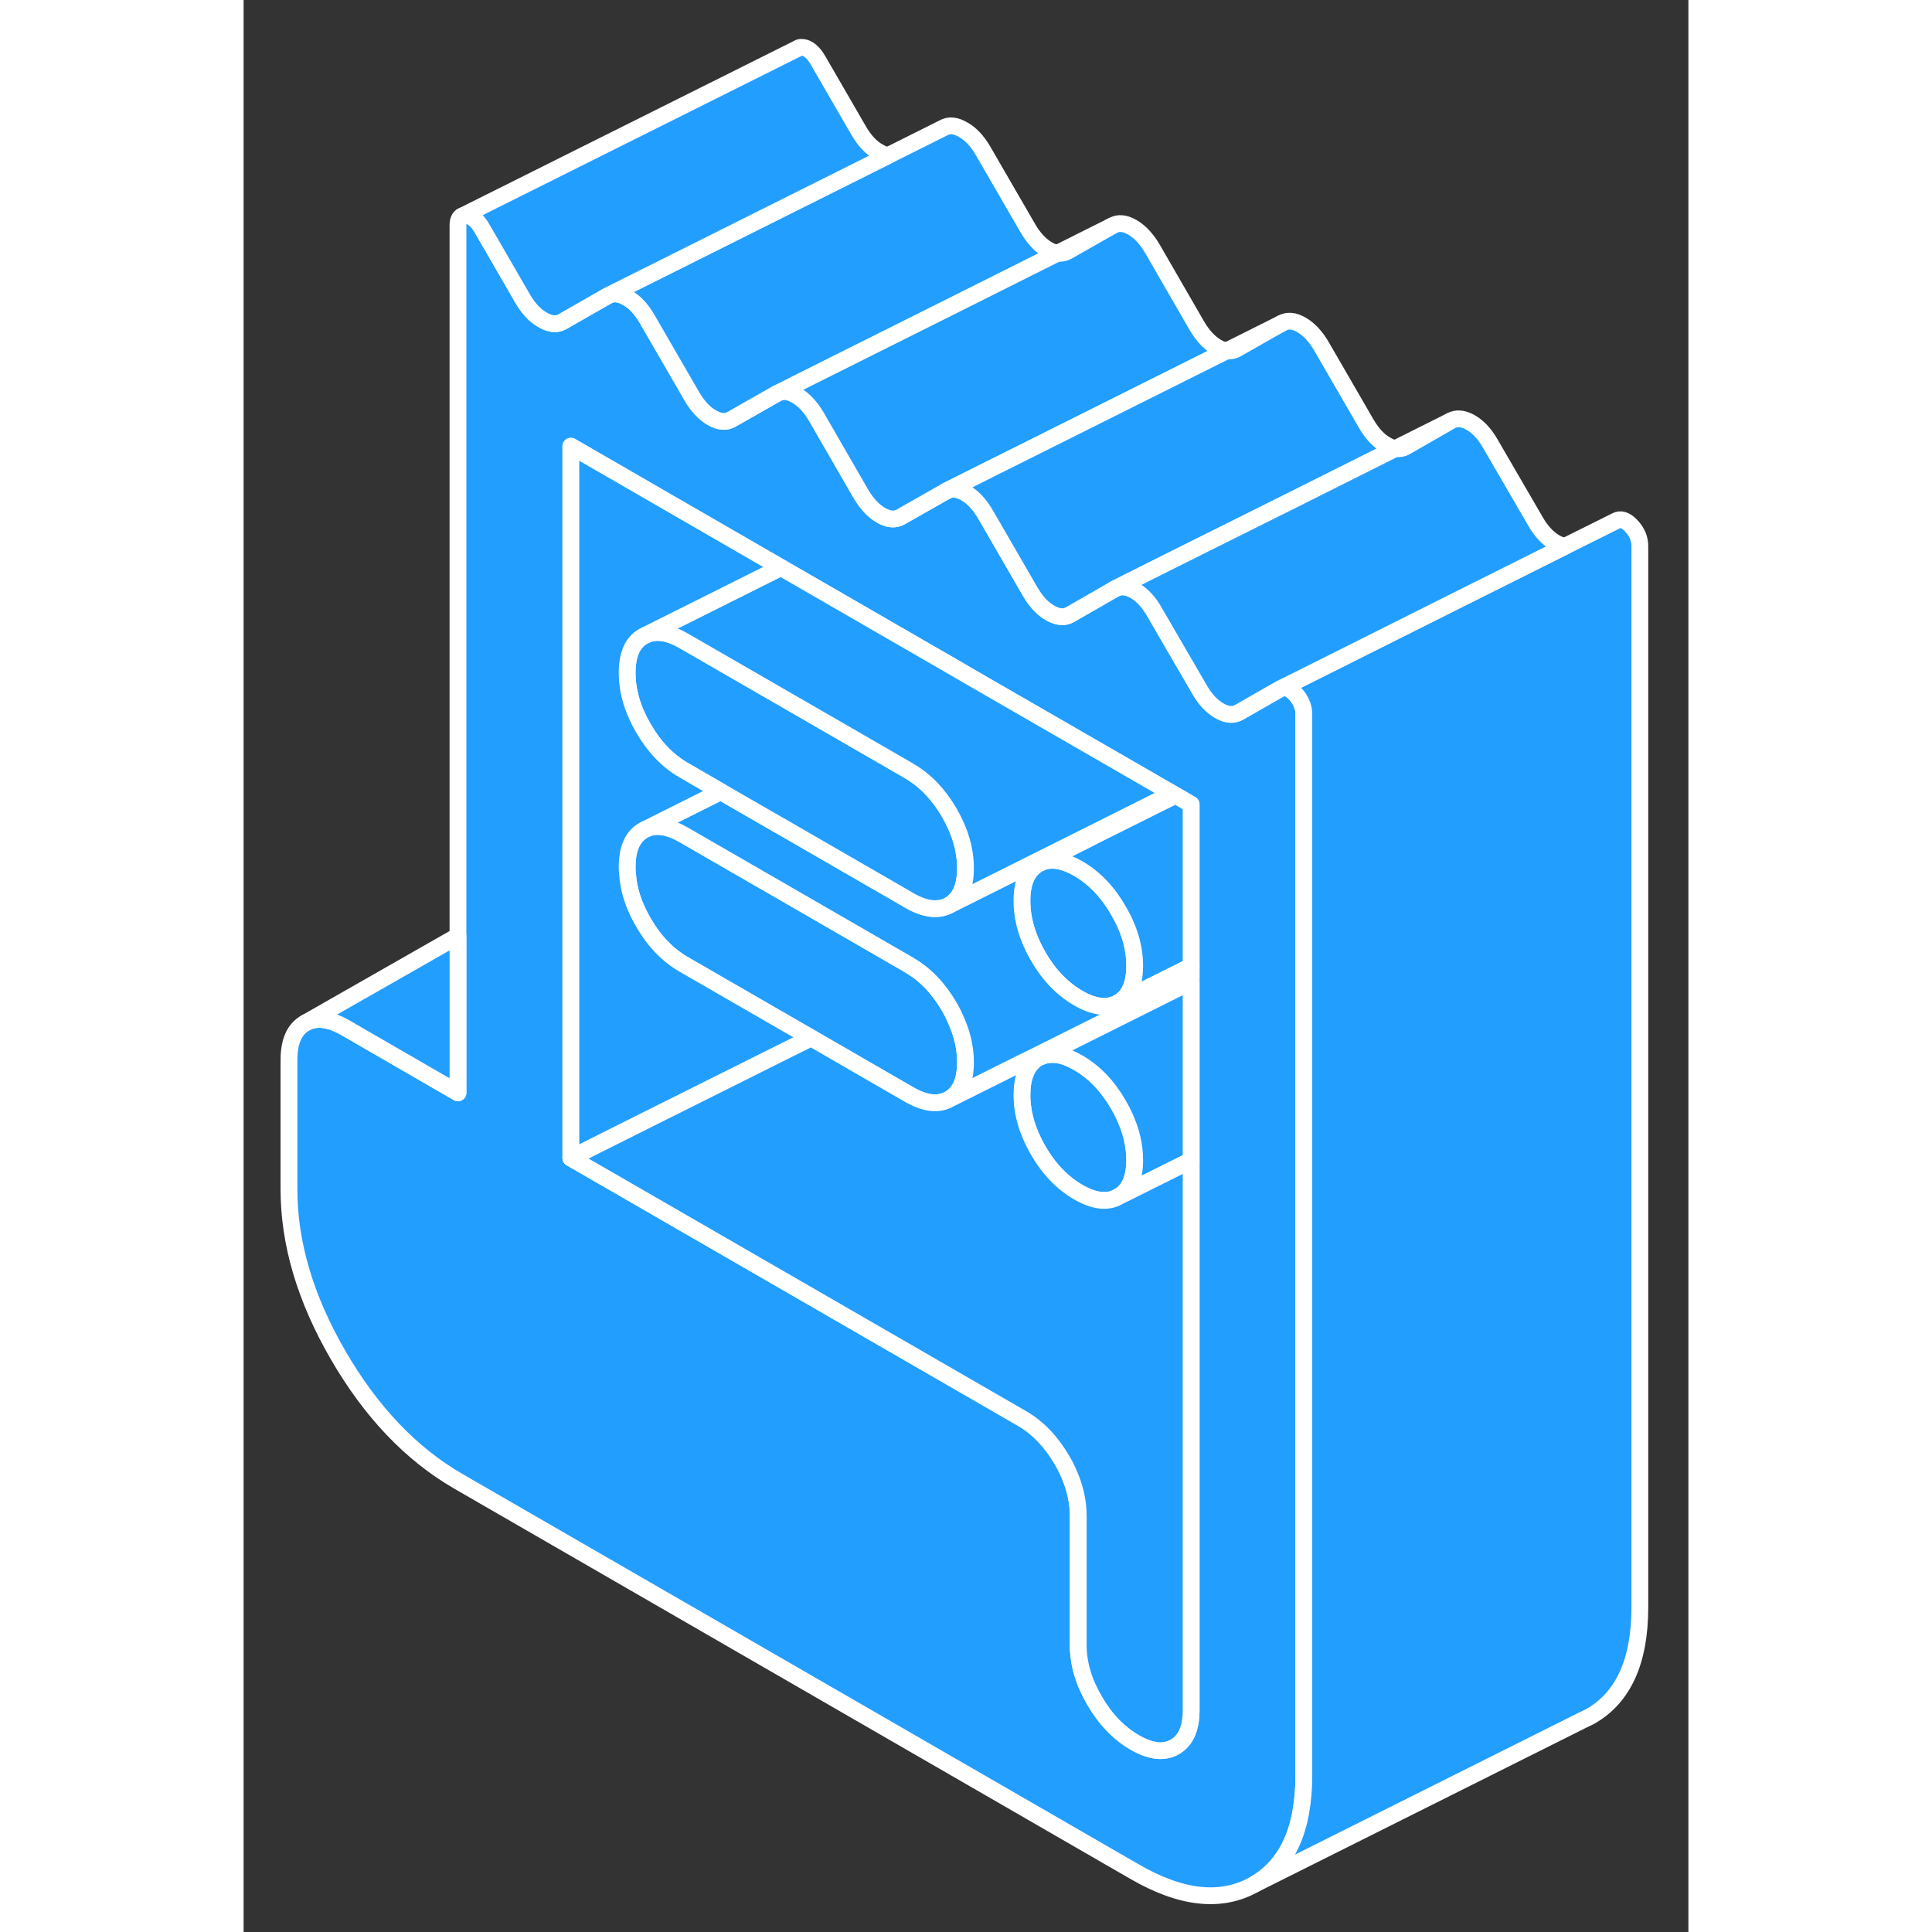 <svg width="48" height="48" viewBox="0 0 86 115" fill="#229EFF" xmlns="http://www.w3.org/2000/svg" stroke-width="1px" stroke-linecap="round" stroke-linejoin="round"><rect x="0" y="0" width="86" height="115" fill="#333333" stroke="none"/><path d="M62.96 41.84C62.88 41.65 62.76 41.47 62.6 41.3C62.27 40.95 61.96 40.85 61.68 41.01L59.25 42.4C58.91 42.59 58.52 42.56 58.07 42.3C57.63 42.04 57.23 41.62 56.9 41.04L54.21 36.41C53.88 35.83 53.49 35.41 53.04 35.15C52.59 34.9 52.2 34.86 51.86 35.05L49.18 36.59C48.84 36.78 48.45 36.74 48 36.48C47.56 36.23 47.17 35.81 46.83 35.23L44.15 30.6C43.81 30.02 43.42 29.6 42.97 29.34C42.94 29.32 42.92 29.31 42.89 29.3C42.47 29.08 42.11 29.06 41.8 29.24L39.48 30.56L39.11 30.77C38.81 30.94 38.46 30.93 38.07 30.74C38.03 30.72 37.98 30.7 37.94 30.67C37.49 30.41 37.1 29.99 36.76 29.42L34.08 24.78C33.74 24.21 33.35 23.79 32.9 23.53C32.85 23.5 32.8 23.48 32.76 23.46C32.37 23.27 32.03 23.26 31.73 23.43L29.04 24.96C28.71 25.15 28.31 25.12 27.87 24.86C27.42 24.6 27.03 24.18 26.69 23.6L24.01 18.97C23.67 18.39 23.28 17.97 22.83 17.72C22.39 17.46 21.99 17.42 21.66 17.61L18.97 19.15C18.64 19.34 18.25 19.3 17.8 19.04C17.35 18.79 16.96 18.37 16.62 17.79L14.19 13.59C13.91 13.11 13.6 12.85 13.27 12.82C13.17 12.81 13.08 12.82 13.01 12.86C12.84 12.93 12.76 13.12 12.76 13.44V65.05L6.05 61.17C5.1 60.63 4.3 60.53 3.66 60.9C3.02 61.27 2.7 62 2.7 63.09V70.79C2.7 74 3.67 77.29 5.63 80.67C7.59 84.05 9.97 86.54 12.76 88.16L53.04 111.41C55.84 113.03 58.21 113.27 60.17 112.16C62.13 111.04 63.11 108.88 63.11 105.67V42.51C63.11 42.27 63.06 42.05 62.96 41.84ZM56.4 101.79C56.4 102.89 56.07 103.61 55.43 103.98C54.79 104.35 53.99 104.26 53.04 103.71C52.09 103.16 51.29 102.33 50.65 101.22C50 100.11 49.68 99.01 49.68 97.92V90.22C49.68 89.34 49.47 88.46 49.06 87.57C48.96 87.35 48.85 87.14 48.72 86.92C48.07 85.81 47.28 84.98 46.33 84.43L27.64 73.64L19.48 68.93V26.56L31.98 33.78L32.76 34.23L39.48 38.11L42.7 39.97L43.09 40.2L55.28 47.23L55.47 47.34L56.4 47.88V101.79Z" stroke="white" stroke-linejoin="round"/><path d="M53.04 57.49C53.04 58.58 52.72 59.31 52.07 59.68C51.43 60.05 50.63 59.96 49.68 59.41C48.73 58.86 47.93 58.03 47.29 56.92C46.65 55.81 46.33 54.71 46.33 53.62C46.33 52.53 46.65 51.8 47.29 51.43L47.49 51.33C48.09 51.08 48.83 51.21 49.68 51.7C50.63 52.25 51.43 53.08 52.07 54.19C52.72 55.3 53.04 56.4 53.04 57.49Z" stroke="white" stroke-linejoin="round"/><path d="M56.4 47.88V57.52L52.07 59.68C52.72 59.31 53.04 58.58 53.04 57.49C53.04 56.4 52.72 55.3 52.07 54.19C51.43 53.08 50.63 52.25 49.68 51.7C48.83 51.21 48.09 51.08 47.49 51.33L50.44 49.85L55.47 47.34L56.4 47.88Z" stroke="white" stroke-linejoin="round"/><path d="M53.04 69.05C53.04 70.14 52.72 70.87 52.07 71.23C51.43 71.6 50.63 71.51 49.68 70.96C48.73 70.41 47.93 69.58 47.29 68.47C46.65 67.36 46.33 66.26 46.33 65.17C46.33 64.29 46.54 63.65 46.95 63.24C47.05 63.14 47.16 63.05 47.29 62.98L47.48 62.89C48.09 62.64 48.82 62.76 49.68 63.26C50.63 63.81 51.43 64.64 52.07 65.75C52.2 65.97 52.31 66.18 52.41 66.4C52.83 67.29 53.04 68.17 53.04 69.05Z" stroke="white" stroke-linejoin="round"/><path d="M56.401 58.43V69.07L52.071 71.23C52.721 70.87 53.041 70.14 53.041 69.05C53.041 68.17 52.831 67.29 52.411 66.4C52.311 66.18 52.201 65.97 52.071 65.75C51.431 64.64 50.631 63.81 49.681 63.26C48.821 62.76 48.09 62.64 47.48 62.89L56.401 58.43Z" stroke="white" stroke-linejoin="round"/><path d="M42.97 63.23C42.97 64.32 42.65 65.05 42.01 65.42C41.36 65.79 40.57 65.7 39.61 65.15L33.78 61.78L26.19 57.4C25.24 56.85 24.44 56.02 23.8 54.91C23.22 53.92 22.9 52.94 22.85 51.97C22.83 51.85 22.83 51.73 22.83 51.61C22.83 50.52 23.15 49.79 23.8 49.42C23.84 49.4 23.87 49.38 23.91 49.36L24 49.32C24.6 49.07 25.34 49.2 26.19 49.69L32.76 53.48L39.48 57.36L39.61 57.44C40.57 57.99 41.36 58.82 42.01 59.93C42.13 60.15 42.25 60.36 42.34 60.58C42.76 61.47 42.97 62.35 42.97 63.23Z" stroke="white" stroke-linejoin="round"/><path d="M56.4 57.52V58.23L46.68 63.09L42.01 65.42C42.65 65.05 42.97 64.32 42.97 63.23C42.97 62.35 42.76 61.47 42.34 60.58C42.25 60.36 42.13 60.15 42.01 59.93C41.36 58.82 40.57 57.99 39.61 57.44L39.48 57.36L32.76 53.48L26.19 49.69C25.34 49.2 24.6 49.07 24 49.32L28.4 47.12L32.76 49.63L39.48 53.51L39.61 53.59C40.57 54.14 41.36 54.23 42.01 53.87L50.25 49.75L50.44 49.85L47.49 51.33L47.29 51.43C46.65 51.8 46.33 52.53 46.33 53.62C46.33 54.71 46.65 55.81 47.29 56.92C47.93 58.03 48.73 58.86 49.68 59.41C50.63 59.96 51.43 60.05 52.07 59.68L56.4 57.52Z" stroke="white" stroke-linejoin="round"/><path d="M42.97 51.68C42.97 52.77 42.65 53.5 42.01 53.87C41.36 54.23 40.57 54.14 39.61 53.59L39.48 53.51L32.76 49.63L28.4 47.12L26.19 45.84C25.24 45.29 24.44 44.46 23.8 43.35C23.15 42.24 22.83 41.14 22.83 40.05C22.83 38.96 23.15 38.23 23.8 37.87L24 37.77C24.6 37.52 25.34 37.65 26.19 38.14L32.76 41.93L35.55 43.54L39.48 45.81L39.61 45.89C40.57 46.44 41.36 47.27 42.01 48.38C42.65 49.49 42.97 50.59 42.97 51.68Z" stroke="white" stroke-linejoin="round"/><path d="M55.28 47.23L50.25 49.75L42.01 53.87C42.65 53.5 42.97 52.77 42.97 51.68C42.97 50.59 42.65 49.49 42.01 48.38C41.36 47.27 40.57 46.44 39.61 45.89L39.48 45.81L35.55 43.54L32.76 41.93L26.19 38.14C25.34 37.65 24.6 37.52 24 37.77L31.98 33.78L32.76 34.23L39.48 38.11L42.7 39.97L43.09 40.2L55.28 47.23Z" stroke="white" stroke-linejoin="round"/><path d="M33.781 61.78L23.791 66.77L19.48 68.93V26.56L31.98 33.78L24 37.77L23.8 37.87C23.151 38.23 22.831 38.96 22.831 40.05C22.831 41.14 23.151 42.24 23.8 43.35C24.441 44.46 25.241 45.29 26.191 45.84L28.401 47.12L24 49.32L23.911 49.36C23.911 49.36 23.84 49.4 23.8 49.42C23.151 49.79 22.831 50.52 22.831 51.61C22.831 51.73 22.831 51.85 22.851 51.97C22.901 52.94 23.221 53.92 23.8 54.91C24.441 56.02 25.241 56.85 26.191 57.4L33.781 61.78Z" stroke="white" stroke-linejoin="round"/><path d="M56.401 69.07V101.79C56.401 102.89 56.071 103.61 55.431 103.98C54.791 104.35 53.99 104.26 53.041 103.71C52.09 103.16 51.291 102.33 50.651 101.22C50.001 100.11 49.681 99.01 49.681 97.92V90.22C49.681 89.34 49.471 88.46 49.06 87.57C48.961 87.35 48.85 87.14 48.721 86.92C48.071 85.81 47.281 84.98 46.331 84.43L27.641 73.64L19.48 68.93L23.791 66.77L33.781 61.78L39.611 65.15C40.571 65.7 41.361 65.79 42.011 65.42L46.681 63.09L46.951 63.24C46.541 63.65 46.331 64.29 46.331 65.17C46.331 66.26 46.651 67.36 47.291 68.47C47.931 69.58 48.731 70.41 49.681 70.96C50.631 71.51 51.431 71.6 52.071 71.23L56.401 69.07Z" stroke="white" stroke-linejoin="round"/><path d="M48.45 15.07L42.26 18.17L39.48 19.56L32.76 22.92L31.73 23.43L29.04 24.96C28.71 25.15 28.31 25.12 27.87 24.86C27.42 24.6 27.03 24.18 26.69 23.6L24.01 18.97C23.67 18.39 23.28 17.97 22.83 17.72C22.39 17.46 21.99 17.42 21.66 17.61L32.76 12.06L38.36 9.26L41.66 7.61C41.99 7.42 42.39 7.46 42.83 7.72C43.28 7.97 43.67 8.39 44.01 8.97L46.69 13.6C47.03 14.18 47.42 14.6 47.87 14.86C48.07 14.98 48.27 15.05 48.45 15.07Z" stroke="white" stroke-linejoin="round"/><path d="M58.52 20.88L52.32 23.98L44.94 27.67H44.93L43.13 28.57L41.8 29.24L39.48 30.56L39.11 30.77C38.81 30.94 38.46 30.93 38.07 30.74C38.03 30.72 37.98 30.7 37.94 30.67C37.49 30.41 37.1 29.99 36.76 29.42L34.08 24.78C33.74 24.21 33.35 23.79 32.9 23.53C32.85 23.5 32.8 23.48 32.76 23.46V22.92L39.48 19.56L42.26 18.17L48.45 15.07C48.67 15.1 48.86 15.06 49.04 14.96L51.73 13.43C52.06 13.24 52.45 13.27 52.9 13.53C53.35 13.79 53.74 14.21 54.08 14.78L56.76 19.42C57.1 19.99 57.49 20.41 57.94 20.67C58.14 20.79 58.34 20.86 58.52 20.88Z" stroke="white" stroke-linejoin="round"/><path d="M68.56 26.7L62.39 29.79L55.23 33.36L51.86 35.05L49.18 36.59C48.84 36.78 48.45 36.74 48 36.48C47.56 36.23 47.17 35.81 46.83 35.23L44.15 30.6C43.81 30.02 43.42 29.6 42.97 29.34C42.94 29.32 42.92 29.31 42.89 29.3C42.47 29.08 42.11 29.06 41.8 29.24L43.13 28.58L44.93 27.67H44.94L52.32 23.98L58.52 20.88C58.74 20.91 58.93 20.87 59.11 20.77L61.8 19.24C62.13 19.05 62.52 19.08 62.97 19.34C63.42 19.6 63.81 20.02 64.15 20.6L66.83 25.23C67.17 25.81 67.56 26.23 68 26.48C68.19 26.59 68.38 26.67 68.56 26.7Z" stroke="white" stroke-linejoin="round"/><path d="M38.36 9.26L32.76 12.06L21.66 17.61L18.97 19.15C18.64 19.34 18.25 19.3 17.8 19.04C17.35 18.79 16.96 18.37 16.62 17.79L14.19 13.59C13.91 13.11 13.6 12.85 13.27 12.82C13.17 12.81 13.08 12.82 13.01 12.86L32.99 2.88L33.06 2.84C33.12 2.82 33.19 2.81 33.27 2.82C33.6 2.85 33.91 3.11 34.19 3.59L36.62 7.79C36.96 8.37 37.35 8.79 37.8 9.04C37.99 9.15 38.18 9.23 38.36 9.26Z" stroke="white" stroke-linejoin="round"/><path d="M51.73 13.43L48.45 15.07" stroke="white" stroke-linejoin="round"/><path d="M61.8 19.24L58.52 20.88" stroke="white" stroke-linejoin="round"/><path d="M71.861 25.05L68.561 26.7" stroke="white" stroke-linejoin="round"/><path d="M83.11 32.51V95.67C83.11 98.88 82.13 101.04 80.17 102.16L79.66 102.41L79.56 102.46L60.17 112.16C62.13 111.04 63.11 108.88 63.11 105.67V42.51C63.11 42.27 63.06 42.05 62.96 41.84C62.88 41.65 62.76 41.47 62.6 41.3C62.27 40.95 61.96 40.85 61.68 41.01L62.83 40.44L72.47 35.61L78.67 32.51L81.68 31.01C81.96 30.85 82.27 30.95 82.6 31.3C82.94 31.66 83.11 32.06 83.11 32.51Z" stroke="white" stroke-linejoin="round"/><path d="M78.67 32.51L72.47 35.61L62.83 40.44L61.68 41.01L59.25 42.4C58.91 42.59 58.52 42.56 58.07 42.3C57.63 42.04 57.23 41.62 56.9 41.04L54.21 36.41C53.88 35.83 53.49 35.41 53.04 35.15C52.59 34.9 52.2 34.86 51.86 35.05L55.23 33.36L62.39 29.79L68.56 26.7C68.78 26.73 68.99 26.7 69.18 26.59L71.86 25.05C72.2 24.86 72.59 24.9 73.04 25.15C73.49 25.41 73.88 25.83 74.21 26.41L76.9 31.04C77.23 31.62 77.63 32.04 78.07 32.3C78.28 32.42 78.48 32.49 78.67 32.51Z" stroke="white" stroke-linejoin="round"/><path d="M12.76 55.71V65.05L6.05 61.17C5.1 60.63 4.3 60.53 3.66 60.9L12.76 55.71Z" stroke="white" stroke-linejoin="round"/></svg>